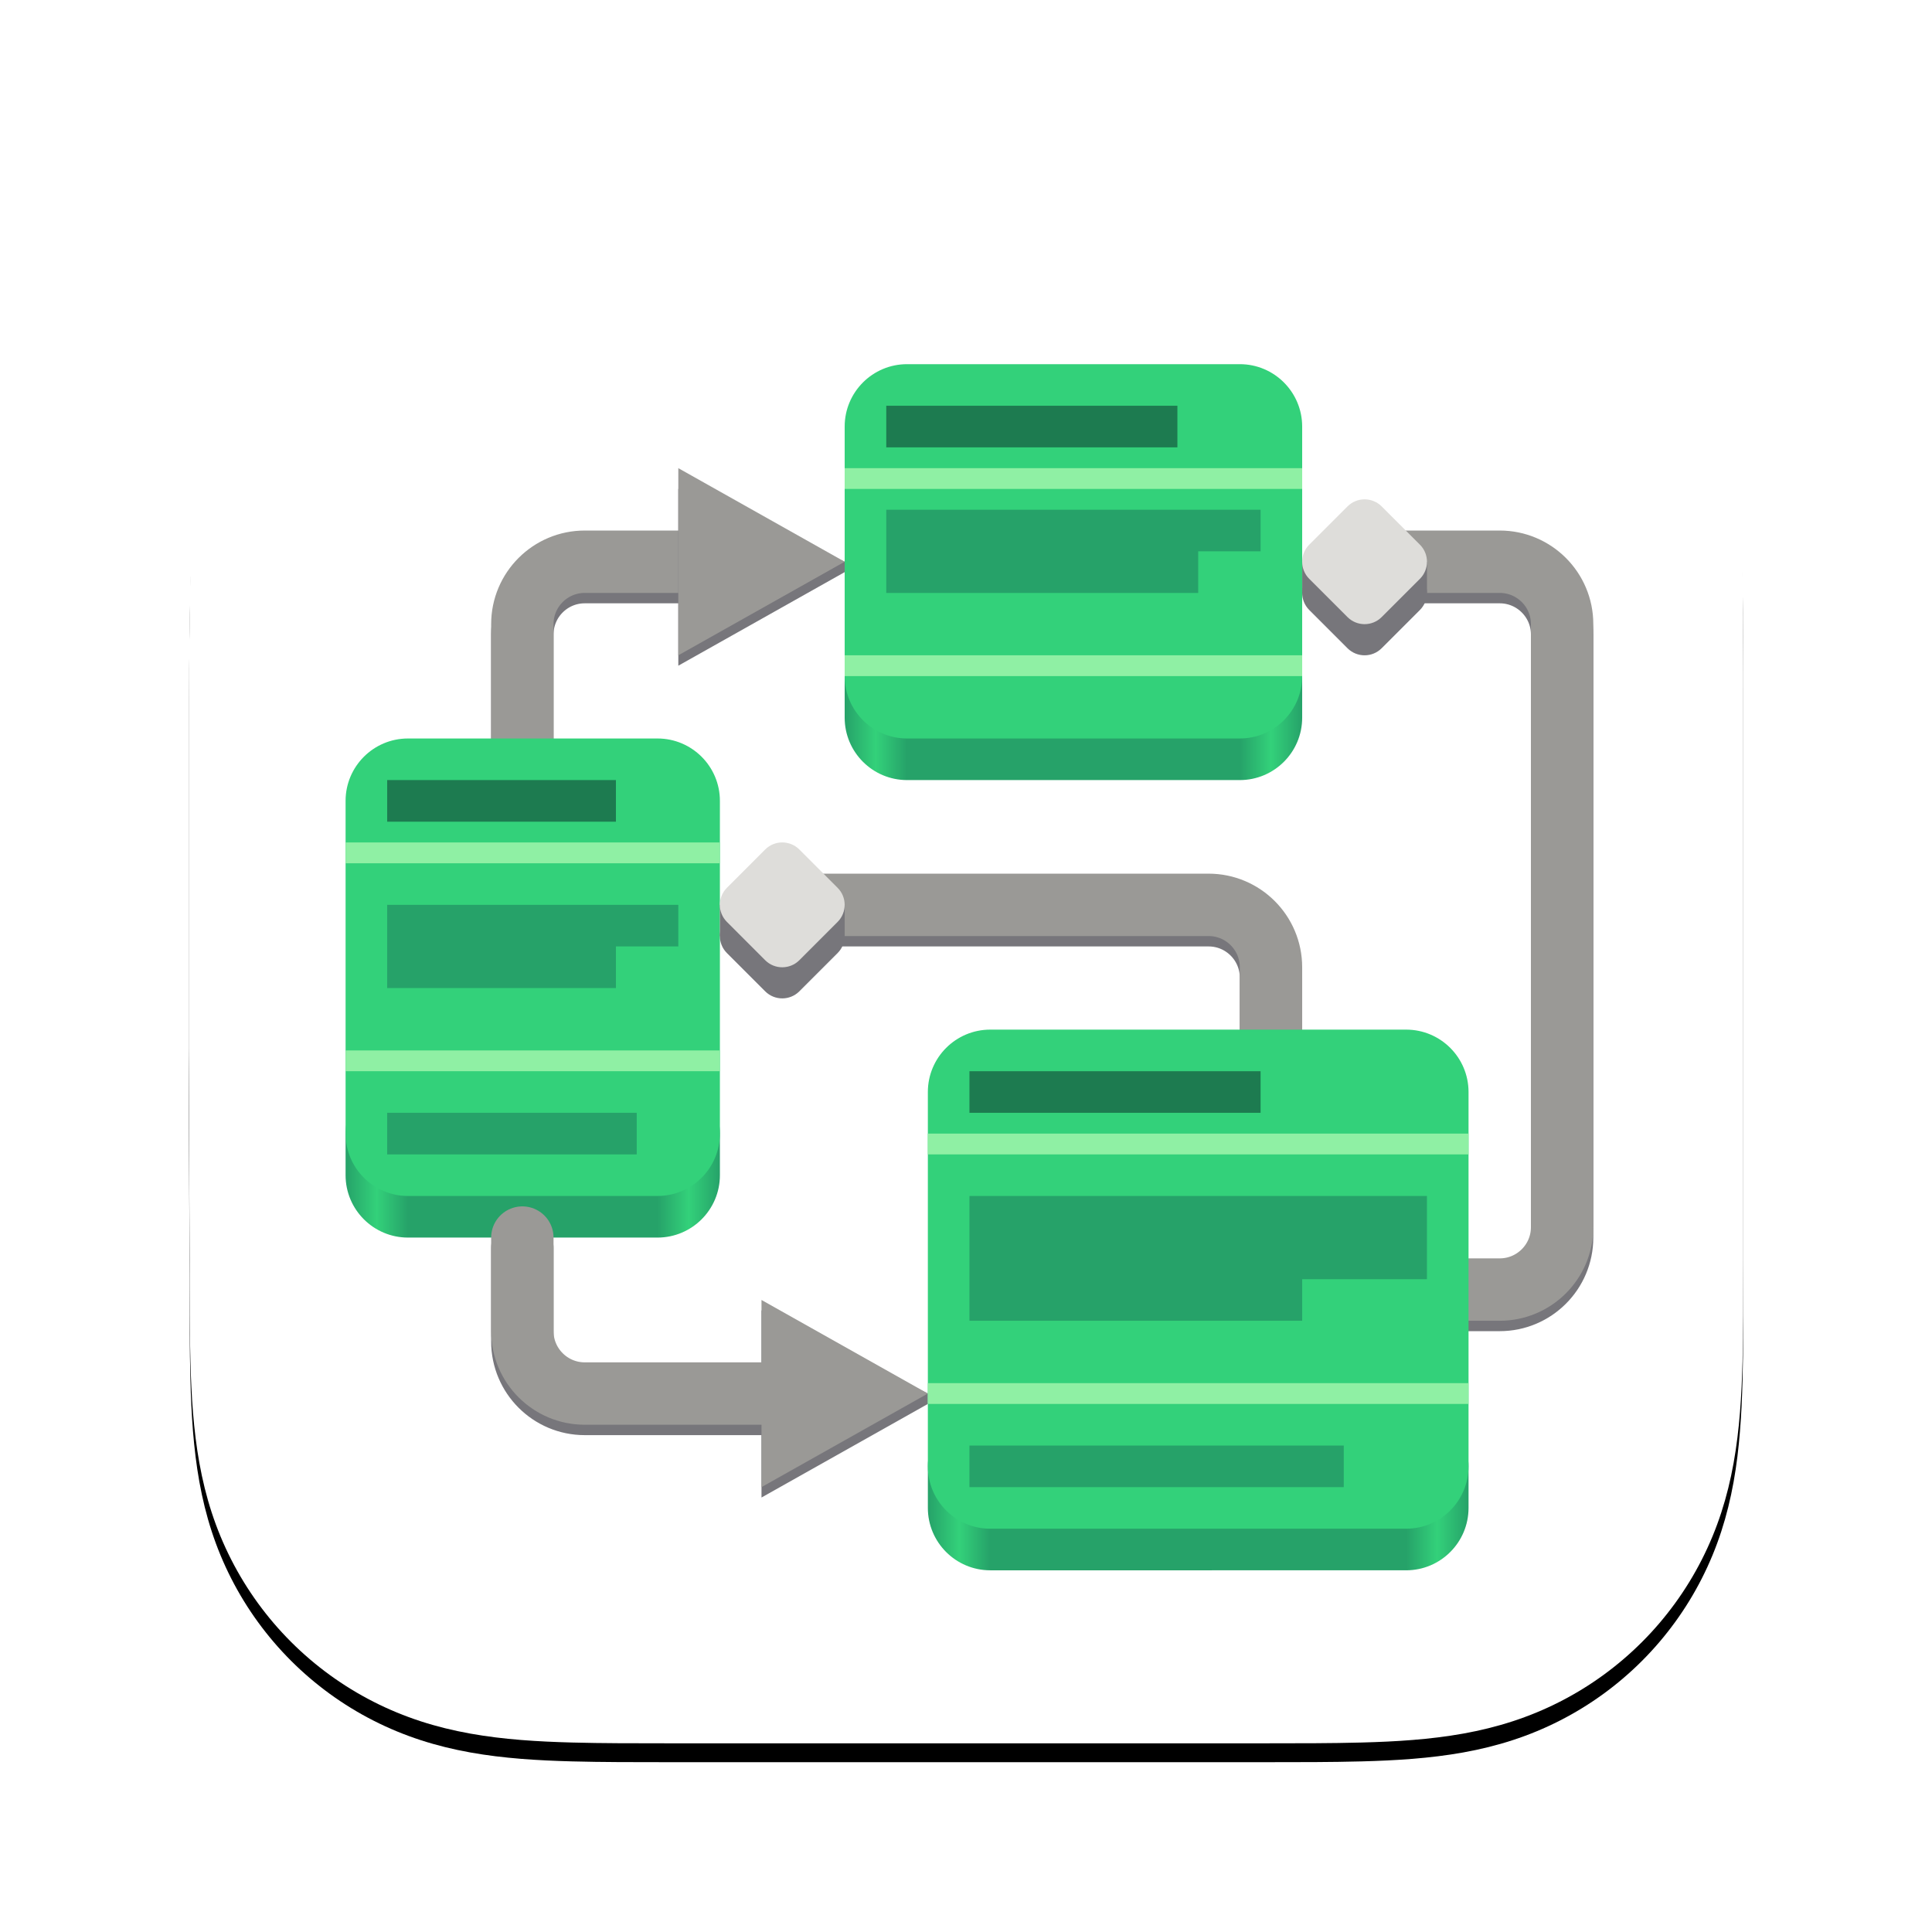 <?xml version="1.0" encoding="UTF-8" standalone="no"?>
<svg
   width="1024px"
   height="1024px"
   viewBox="0 0 1024 1024"
   version="1.1"
   id="svg860"
   sodipodi:docname="gaphor-mac.svg"
   inkscape:version="1.3.2 (091e20e, 2023-11-25)"
   xmlns:inkscape="http://www.inkscape.org/namespaces/inkscape"
   xmlns:sodipodi="http://sodipodi.sourceforge.net/DTD/sodipodi-0.dtd"
   xmlns:xlink="http://www.w3.org/1999/xlink"
   xmlns="http://www.w3.org/2000/svg"
   xmlns:svg="http://www.w3.org/2000/svg"
   xmlns:rdf="http://www.w3.org/1999/02/22-rdf-syntax-ns#"
   xmlns:cc="http://creativecommons.org/ns#"
   xmlns:dc="http://purl.org/dc/elements/1.1/">
  <sodipodi:namedview
     pagecolor="#ffffff"
     bordercolor="#666666"
     borderopacity="1"
     objecttolerance="10"
     gridtolerance="10"
     guidetolerance="10"
     inkscape:pageopacity="0"
     inkscape:pageshadow="2"
     inkscape:window-width="1264"
     inkscape:window-height="757"
     id="namedview862"
     showgrid="false"
     inkscape:zoom="0.41065654"
     inkscape:cx="513.81137"
     inkscape:cy="569.81925"
     inkscape:window-x="169"
     inkscape:window-y="135"
     inkscape:window-maximized="0"
     inkscape:current-layer="svg860"
     inkscape:showpageshadow="2"
     inkscape:pagecheckerboard="true"
     inkscape:deskcolor="#d1d1d1"
     showguides="true" />
  <title
     id="title833">Icon-App-Name.iconset/icon_512x512@2x</title>
  <defs
     id="defs843">
    <path
       d="M824,256.627 C824,246.845 824,237.062 823.944,227.279 C823.895,219.038 823.8,210.799 823.576,202.562 C823.092,184.609 822.033,166.502 818.84,148.749 C815.602,130.741 810.314,113.98 801.981,97.617 C793.789,81.534 783.088,66.817 770.32,54.058 C757.555,41.299 742.835,30.605 726.746,22.418 C710.366,14.083 693.587,8.797 675.558,5.56 C657.803,2.372 639.691,1.315 621.738,0.83 C613.495,0.607 605.253,0.513 597.008,0.462 C587.22,0.402 577.432,0.407 567.644,0.407 L453.997,0 L368.997,0 L257.361,0.407 C247.554,0.407 237.747,0.402 227.94,0.462 C219.678,0.513 211.42,0.607 203.161,0.83 C185.167,1.315 167.014,2.373 149.217,5.565 C131.164,8.801 114.36,14.085 97.958,22.414 C81.835,30.602 67.083,41.297 54.291,54.058 C41.501,66.816 30.78,81.53 22.573,97.61 C14.217,113.981 8.919,130.752 5.673,148.77 C2.477,166.516 1.418,184.617 0.931,202.562 C0.709,210.8 0.613,219.039 0.563,227.279 C0.503,237.063 0,249.216 0,258.999 L0,369.089 L0,454.998 L0.508,567.427 C0.508,577.223 0.504,587.019 0.563,596.815 C0.613,605.067 0.709,613.317 0.932,621.566 C1.418,639.542 2.479,657.675 5.678,675.452 C8.923,693.484 14.22,710.269 22.569,726.653 C30.777,742.759 41.5,757.495 54.291,770.272 C67.082,783.049 81.83,793.757 97.95,801.956 C114.362,810.302 131.174,815.595 149.238,818.836 C167.027,822.029 185.174,823.088 203.161,823.573 C211.42,823.796 219.679,823.891 227.941,823.941 C237.748,824 247.554,824 257.361,824 L370.006,824 L455.217,824 L567.644,824 C577.432,824 587.22,824 597.008,823.941 C605.253,823.891 613.495,823.796 621.738,823.573 C639.698,823.087 657.816,822.027 675.579,818.832 C693.597,815.591 710.368,810.3 726.739,801.959 C742.831,793.761 757.554,783.051 770.32,770.272 C783.086,757.497 793.786,742.763 801.978,726.66 C810.316,710.268 815.604,693.475 818.844,675.431 C822.034,657.661 823.092,639.535 823.577,621.566 C823.8,613.316 823.895,605.066 823.944,596.815 C824,587.019 824,577.223 824,567.427 C824,567.427 824,456.983 824,454.998 L824,368.999 C824,367.533 824,256.627 824,256.627"
       id="path-1" />
    <filter
       x="-0.015"
       y="-0.015"
       width="1.029"
       height="1.041"
       filterUnits="objectBoundingBox"
       id="filter-3">
      <feOffset
         dx="0"
         dy="10"
         in="SourceAlpha"
         result="shadowOffsetOuter1"
         id="feOffset836" />
      <feGaussianBlur
         stdDeviation="5"
         in="shadowOffsetOuter1"
         result="shadowBlurOuter1"
         id="feGaussianBlur838" />
      <feColorMatrix
         values="0 0 0 0 0   0 0 0 0 0   0 0 0 0 0  0 0 0 0.3 0"
         type="matrix"
         in="shadowBlurOuter1"
         id="feColorMatrix840" />
    </filter>
    <linearGradient
       id="WhiteTransparent"
       gradientUnits="userSpaceOnUse">
      <stop
         style="stop-color:white;stop-opacity:1"
         offset="0"
         id="stop7" />
      <stop
         style="stop-color:white;stop-opacity:0"
         offset="1"
         id="stop9" />
    </linearGradient>
    <linearGradient
       id="BlackTransparent"
       gradientUnits="userSpaceOnUse">
      <stop
         style="stop-color:black;stop-opacity:1"
         offset="0"
         id="stop12" />
      <stop
         style="stop-color:black;stop-opacity:0"
         offset="1"
         id="stop14" />
    </linearGradient>
    <linearGradient
       id="liquidShade"
       xlink:href="#BlackTransparent"
       x1="0"
       y1="128"
       x2="0"
       y2="64"
       gradientUnits="userSpaceOnUse" />
    <linearGradient
       id="liquidSpecular"
       xlink:href="#WhiteTransparent"
       x1="0"
       y1="128"
       x2="0"
       y2="76"
       gradientUnits="userSpaceOnUse" />
    <linearGradient
       id="sideSpecular"
       xlink:href="#WhiteTransparent"
       x1="80"
       y1="20"
       x2="60"
       y2="40"
       gradientUnits="userSpaceOnUse" />
    <linearGradient
       id="IcecapTip"
       xlink:href="#WhiteTransparent"
       x1="60"
       y1="20"
       x2="90"
       y2="50"
       gradientUnits="userSpaceOnUse"
       gradientTransform="matrix(6.415,0,0,6.413,101.42,92.843)" />
    <linearGradient
       id="shinySpecular"
       xlink:href="#WhiteTransparent"
       x1="33"
       y1="35"
       x2="58"
       y2="60"
       gradientUnits="userSpaceOnUse" />
    <clipPath
       clipPathUnits="userSpaceOnUse"
       id="clipoutline1">
      <path
         id="outline1"
         d="M 54.1,12.5 L 12.9,54.7 C -2.7,70.3 23,69 32.3,74.9 C 36.6,77.7 18.5,81.3 22.2,85 C 25.8,88.7 43.9,92.1 47.5,95.7 C 51.1,99.4 40.2,103.3 43.8,107 C 47.3,110.7 55.7,107.2 57.2,115.6 C 58.3,121.8 72.6,118.7 79,113.4 C 83,110 72.1,110 75.7,106.3 C 84.7,97.2 92.7,102.2 96,93.8 C 97.8,89.3 82.4,86.1 86.5,83.2 C 96.3,76.3 132.3,72.8 115.7,56.2 L 73,12.5 C 67.7,7.5 59,7.5 54.1,12.5 z M 44.2,77.2 C 45.1,77.2 75,81.2 63.5,84.3 C 59.1,85.5 38.9,77.2 44.2,77.2 z M 101.4,93.8 C 101.4,95.9 117.7,97.1 116.8,93.3 C 115.5,86.9 103.2,87.4 101.4,93.8 z M 31.9,104.9 C 35.6,108.1 41.2,104.2 43,99.7 C 39.4,95 26.1,100 31.9,104.9 z M 99.4,98.2 C 94.8,102.4 100.2,106.8 104.7,103.9 C 105.9,103.1 104.6,99.2 99.4,98.2 z " />
    </clipPath>
    <filter
       id="ShadowBlur"
       filterUnits="userSpaceOnUse"
       x="0"
       y="0">
      <feGaussianBlur
         in="SourceAlpha"
         stdDeviation="3"
         result="blur"
         id="feGaussianBlur24" />
    </filter>
    <filter
       color-interpolation-filters="sRGB"
       id="filter6017"
       x="-0.017"
       y="-0.018"
       width="1.035"
       height="1.035">
      <feGaussianBlur
         stdDeviation="0.805"
         id="feGaussianBlur6019" />
    </filter>
    <filter
       color-interpolation-filters="sRGB"
       id="filter6031"
       x="-0.075"
       y="-0.076"
       width="1.15"
       height="1.152">
      <feGaussianBlur
         stdDeviation="3.49"
         id="feGaussianBlur6033" />
    </filter>
    <linearGradient
       xlink:href="#linearGradient5785"
       id="linearGradient9175"
       gradientUnits="userSpaceOnUse"
       x1="82.119"
       y1="20"
       x2="60"
       y2="40" />
    <linearGradient
       gradientUnits="userSpaceOnUse"
       id="linearGradient5785">
      <stop
         id="stop5787"
         offset="0"
         style="stop-color:#c0cdf9;stop-opacity:1" />
      <stop
         id="stop5789"
         offset="1"
         style="stop-color:#07092d;stop-opacity:0.288" />
    </linearGradient>
    <clipPath
       clipPathUnits="userSpaceOnUse"
       id="clipPath9086">
      <use
         id="use9088"
         xlink:href="#outline1"
         class="low-specularity"
         style="fill:#ffffff;fill-opacity:1"
         x="0"
         y="0"
         width="400"
         height="300"
         transform="translate(1.009546e-6,0)" />
    </clipPath>
    <filter
       color-interpolation-filters="sRGB"
       id="filter8490"
       x="-0.052"
       y="-0.053"
       width="1.104"
       height="1.105">
      <feGaussianBlur
         stdDeviation="2.416"
         id="feGaussianBlur8492" />
    </filter>
    <linearGradient
       gradientUnits="userSpaceOnUse"
       y2="60"
       x2="58"
       y1="35"
       x1="33"
       xlink:href="#WhiteTransparent"
       id="shinySpecular-4"
       gradientTransform="matrix(6.474,0,0,6.472,98.924,90.386)" />
    <radialGradient
       xlink:href="#WhiteTransparent"
       id="radialGradient9177"
       gradientUnits="userSpaceOnUse"
       gradientTransform="matrix(5.335,0,0,3.57,-230.329,-71.131)"
       cx="116.31"
       cy="250.897"
       fx="116.31"
       fy="250.897"
       r="30.6" />
    <radialGradient
       xlink:href="#WhiteTransparent"
       id="radialGradient8574"
       cx="132.444"
       cy="251.994"
       fx="132.444"
       fy="251.994"
       r="30.6"
       gradientTransform="matrix(2.003,0,0,1.341,-132.875,-95.166)"
       gradientUnits="userSpaceOnUse" />
    <filter
       color-interpolation-filters="sRGB"
       id="filter8732"
       x="-0.078"
       width="1.156"
       y="-0.114"
       height="1.228">
      <feGaussianBlur
         stdDeviation="1.958"
         id="feGaussianBlur8734" />
    </filter>
    <radialGradient
       xlink:href="#WhiteTransparent"
       id="radialGradient8744"
       cx="210.25"
       cy="168.5"
       fx="210.25"
       fy="168.5"
       r="34.25"
       gradientTransform="matrix(3.398,0,0,1.438,26.216,333.981)"
       gradientUnits="userSpaceOnUse" />
    <radialGradient
       xlink:href="#WhiteTransparent"
       id="radialGradient8768"
       gradientUnits="userSpaceOnUse"
       gradientTransform="matrix(1,0,0,0.423,0,97.164)"
       cx="217.5"
       cy="182.082"
       fx="217.5"
       fy="182.082"
       r="34.25" />
    <filter
       color-interpolation-filters="sRGB"
       id="filter8764"
       x="-0.074"
       width="1.149"
       y="-0.175"
       height="1.351">
      <feGaussianBlur
         stdDeviation="2.12"
         id="feGaussianBlur8766" />
    </filter>
    <linearGradient
       xlink:href="#WhiteTransparent"
       id="linearGradient8912"
       x1="231.625"
       y1="195.188"
       x2="231.75"
       y2="201.5"
       gradientUnits="userSpaceOnUse" />
    <linearGradient
       xlink:href="#WhiteTransparent"
       id="linearGradient8910"
       x1="231.376"
       y1="195.621"
       x2="231.376"
       y2="200.071"
       gradientUnits="userSpaceOnUse" />
    <filter
       color-interpolation-filters="sRGB"
       id="filter8906"
       x="-0.096"
       width="1.192"
       y="-0.317"
       height="1.634">
      <feGaussianBlur
         stdDeviation="0.565"
         id="feGaussianBlur8908" />
    </filter>
    <radialGradient
       xlink:href="#WhiteTransparent"
       id="radialGradient8922"
       cx="228.219"
       cy="204.832"
       fx="228.219"
       fy="204.832"
       r="14.094"
       gradientTransform="matrix(1,0,0,0.148,0,174.569)"
       gradientUnits="userSpaceOnUse" />
    <filter
       color-interpolation-filters="sRGB"
       id="filter8980"
       x="-0.078"
       width="1.155"
       y="-0.473"
       height="1.946">
      <feGaussianBlur
         stdDeviation="0.821"
         id="feGaussianBlur8982" />
    </filter>
    <radialGradient
       xlink:href="#WhiteTransparent"
       id="radialGradient8994"
       gradientUnits="userSpaceOnUse"
       gradientTransform="matrix(1,0,0,0.148,0,174.569)"
       cx="228.219"
       cy="204.832"
       fx="228.219"
       fy="204.832"
       r="14.094" />
    <radialGradient
       xlink:href="#linearGradient8998"
       id="radialGradient9004"
       cx="89.875"
       cy="187.869"
       fx="89.875"
       fy="187.869"
       r="22.75"
       gradientTransform="matrix(3.398,0,0,1.383,26.216,397.149)"
       gradientUnits="userSpaceOnUse" />
    <linearGradient
       id="linearGradient8998">
      <stop
         style="stop-color:#ffffff;stop-opacity:0.33"
         offset="0"
         id="stop9000" />
      <stop
         style="stop-color:#ffffff;stop-opacity:0;"
         offset="1"
         id="stop9002" />
    </linearGradient>
    <radialGradient
       xlink:href="#WhiteTransparent"
       id="radialGradient9046"
       cx="90.281"
       cy="230.836"
       fx="90.281"
       fy="230.836"
       r="10.469"
       gradientTransform="matrix(1.185,-0.328,0.123,0.443,-45.068,152.922)"
       gradientUnits="userSpaceOnUse" />
    <filter
       color-interpolation-filters="sRGB"
       id="filter9068"
       x="-0.076"
       width="1.152"
       y="-0.166"
       height="1.331">
      <feGaussianBlur
         stdDeviation="0.665"
         id="feGaussianBlur9070" />
    </filter>
    <radialGradient
       xlink:href="#WhiteTransparent"
       id="radialGradient11553"
       gradientUnits="userSpaceOnUse"
       gradientTransform="matrix(1.722,0,0,1.695,-49.395,-14.078)"
       cx="68.4"
       cy="21.226"
       fx="68.4"
       fy="21.226"
       r="54.783" />
    <filter
       color-interpolation-filters="sRGB"
       id="filter9298"
       x="-0.012"
       y="-0.012"
       width="1.024"
       height="1.024">
      <feGaussianBlur
         stdDeviation="0.326"
         id="feGaussianBlur9300" />
    </filter>
    <linearGradient
       xlink:href="#WhiteTransparent"
       id="linearGradient5905"
       x1="95.5"
       y1="208.164"
       x2="153.5"
       y2="223.5"
       gradientUnits="userSpaceOnUse" />
    <filter
       color-interpolation-filters="sRGB"
       id="filter5983-5"
       x="-0.083"
       width="1.165"
       y="-0.122"
       height="1.245">
      <feGaussianBlur
         stdDeviation="3.687"
         id="feGaussianBlur5985-9" />
    </filter>
    <linearGradient
       xlink:href="#linearGradient5793-6"
       id="linearGradient5801"
       x1="57.225"
       y1="76.246"
       x2="53.632"
       y2="84.48"
       gradientUnits="userSpaceOnUse"
       gradientTransform="matrix(5.679,0,0,5.678,134.634,152.035)" />
    <linearGradient
       id="linearGradient5793-6">
      <stop
         style="stop-color:#eeeeec;stop-opacity:1;"
         offset="0"
         id="stop5795-2" />
      <stop
         style="stop-color:#eeeeec;stop-opacity:0;"
         offset="1"
         id="stop5797-1" />
    </linearGradient>
    <radialGradient
       xlink:href="#WhiteTransparent"
       id="radialGradient5811"
       cx="181.227"
       cy="214.551"
       fx="181.227"
       fy="214.551"
       r="22.466"
       gradientTransform="matrix(1.352,0,0,1.718,-63.706,-153.956)"
       gradientUnits="userSpaceOnUse" />
    <filter
       color-interpolation-filters="sRGB"
       id="filter5845"
       x="-0.068"
       y="-0.053"
       width="1.136"
       height="1.107">
      <feGaussianBlur
         stdDeviation="1.241"
         id="feGaussianBlur5847" />
    </filter>
    <linearGradient
       xlink:href="#WhiteTransparent"
       id="linearGradient5822"
       gradientUnits="userSpaceOnUse"
       gradientTransform="matrix(3.161,0,0,3.16,62.925,30.488)"
       x1="73.712"
       y1="180.476"
       x2="82.754"
       y2="187.66" />
    <linearGradient
       id="linearGradient10981-3">
      <stop
         style="stop-color:#729fcf;stop-opacity:1;"
         offset="0"
         id="stop10983-2" />
      <stop
         style="stop-color:#729fcf;stop-opacity:0;"
         offset="1"
         id="stop10985-3" />
    </linearGradient>
    <filter
       color-interpolation-filters="sRGB"
       id="filter10997-7"
       x="-0.059"
       y="-0.04"
       width="1.119"
       height="1.081">
      <feGaussianBlur
         stdDeviation="2.77"
         id="feGaussianBlur10999-0" />
    </filter>
    <linearGradient
       y2="144.5"
       x2="153.701"
       y1="217.5"
       x1="180.813"
       gradientTransform="translate(-130.166,-83.353)"
       gradientUnits="userSpaceOnUse"
       id="linearGradient1030"
       xlink:href="#linearGradient10981-3" />
    <linearGradient
       id="c"
       gradientUnits="userSpaceOnUse"
       x1="4"
       x2="40"
       y1="84"
       y2="84"
       gradientTransform="matrix(5.555,0,0,5.835,149.647,122.413)">
      <stop
         offset="0"
         stop-color="#26a269"
         id="stop13" />
      <stop
         offset="0.083"
         stop-color="#33d17a"
         id="stop14-2" />
      <stop
         offset="0.167"
         stop-color="#26a269"
         id="stop15" />
      <stop
         offset="0.833"
         stop-color="#26a269"
         id="stop16" />
      <stop
         offset="0.917"
         stop-color="#33d17a"
         id="stop17" />
      <stop
         offset="1"
         stop-color="#26a269"
         id="stop18" />
    </linearGradient>
    <linearGradient
       id="b"
       gradientUnits="userSpaceOnUse"
       x1="60"
       x2="112"
       y1="116"
       y2="116"
       gradientTransform="matrix(5.555,0,0,5.835,149.647,122.413)">
      <stop
         offset="0"
         stop-color="#26a269"
         id="stop7-7" />
      <stop
         offset="0.058"
         stop-color="#33d17a"
         id="stop8" />
      <stop
         offset="0.115"
         stop-color="#26a269"
         id="stop9-3" />
      <stop
         offset="0.885"
         stop-color="#26a269"
         id="stop10" />
      <stop
         offset="0.942"
         stop-color="#33d17a"
         id="stop11" />
      <stop
         offset="1"
         stop-color="#26a269"
         id="stop12-7" />
    </linearGradient>
    <linearGradient
       id="a"
       gradientUnits="userSpaceOnUse"
       x1="52"
       x2="96"
       y1="40"
       y2="40"
       gradientTransform="matrix(5.555,0,0,5.835,149.647,122.413)">
      <stop
         offset="0"
         stop-color="#26a269"
         id="stop1" />
      <stop
         offset="0.068"
         stop-color="#33d17a"
         id="stop2" />
      <stop
         offset="0.136"
         stop-color="#26a269"
         id="stop3" />
      <stop
         offset="0.864"
         stop-color="#26a269"
         id="stop4" />
      <stop
         offset="0.932"
         stop-color="#33d17a"
         id="stop5" />
      <stop
         offset="1"
         stop-color="#26a269"
         id="stop6" />
    </linearGradient>
    <filter
       style="color-interpolation-filters:sRGB;"
       inkscape:label="Drop Shadow"
       id="filter16"
       x="-0.031"
       y="-0.029"
       width="1.088"
       height="1.072">
      <feFlood
         result="flood"
         in="SourceGraphic"
         flood-opacity="0.498"
         flood-color="rgb(0,0,0)"
         id="feFlood15" />
      <feGaussianBlur
         result="blur"
         in="SourceGraphic"
         stdDeviation="8.3"
         id="feGaussianBlur15" />
      <feOffset
         result="offset"
         in="blur"
         dx="0"
         dy="9"
         id="feOffset15" />
      <feComposite
         result="comp1"
         operator="in"
         in="flood"
         in2="offset"
         id="feComposite15" />
      <feComposite
         result="comp2"
         operator="over"
         in="SourceGraphic"
         in2="comp1"
         id="feComposite16" />
    </filter>
    <linearGradient
       id="a-8"
       gradientUnits="userSpaceOnUse"
       x1="52"
       x2="96"
       y1="40"
       y2="40">
      <stop
         offset="0"
         stop-color="#26a269"
         id="stop1-0" />
      <stop
         offset="0.068"
         stop-color="#33d17a"
         id="stop2-2" />
      <stop
         offset="0.136"
         stop-color="#26a269"
         id="stop3-4" />
      <stop
         offset="0.864"
         stop-color="#26a269"
         id="stop4-8" />
      <stop
         offset="0.932"
         stop-color="#33d17a"
         id="stop5-3" />
      <stop
         offset="1"
         stop-color="#26a269"
         id="stop6-9" />
    </linearGradient>
    <linearGradient
       id="b-0"
       gradientUnits="userSpaceOnUse"
       x1="60"
       x2="112"
       y1="116"
       y2="116">
      <stop
         offset="0"
         stop-color="#26a269"
         id="stop7-5" />
      <stop
         offset="0.058"
         stop-color="#33d17a"
         id="stop8-2" />
      <stop
         offset="0.115"
         stop-color="#26a269"
         id="stop9-2" />
      <stop
         offset="0.885"
         stop-color="#26a269"
         id="stop10-7" />
      <stop
         offset="0.942"
         stop-color="#33d17a"
         id="stop11-3" />
      <stop
         offset="1"
         stop-color="#26a269"
         id="stop12-79" />
    </linearGradient>
    <linearGradient
       id="c-0"
       gradientUnits="userSpaceOnUse"
       x1="4"
       x2="40"
       y1="84"
       y2="84">
      <stop
         offset="0"
         stop-color="#26a269"
         id="stop13-2" />
      <stop
         offset="0.083"
         stop-color="#33d17a"
         id="stop14-3" />
      <stop
         offset="0.167"
         stop-color="#26a269"
         id="stop15-9" />
      <stop
         offset="0.833"
         stop-color="#26a269"
         id="stop16-9" />
      <stop
         offset="0.917"
         stop-color="#33d17a"
         id="stop17-7" />
      <stop
         offset="1"
         stop-color="#26a269"
         id="stop18-0" />
    </linearGradient>
  </defs>
  <g
     id="Template---Icons---App"
     stroke="none"
     stroke-width="1"
     fill="none"
     fill-rule="evenodd">
    <g
       id="App-Icons---@2x"
       transform="translate(0, -590)">
      <g
         id="512x512@2x"
         transform="translate(0, 590)">
        <g
           id="Artwork"
           transform="translate(100, 100)">
          <mask
             id="mask-2"
             fill="white">
            <use
               xlink:href="#path-1"
               id="use845" />
          </mask>
          <g
             id="Mask">
            <use
               fill="black"
               fill-opacity="1"
               filter="url(#filter-3)"
               xlink:href="#path-1"
               id="use848" />
            <use
               fill="#FFFFFF"
               fill-rule="evenodd"
               xlink:href="#path-1"
               id="use850" />
          </g>
          <g
             id="Group"
             mask="url(#mask-2)">
            <g
               id="g853" />
          </g>
        </g>
      </g>
    </g>
  </g>
  <style
     type="text/css"
     id="style26">
	.specularity {opacity:0.5;}
	.low-specularity {opacity:0.25;}
	.full-specularity {opacity:1;}
	.black {fill:#000000;}
	.white {fill:#ffffff;}
	.outline-big {stroke-width:16;stroke:none;opacity:0.1;fill:none;}
	.outline-small {stroke-width:8;stroke:none;opacity:0.2;fill:none;}
	.stroke-highlight {fill:none;stroke:none;opacity:0.2;}
       	.base-shadow 	{fill:black;opacity:75;}
	</style>
  <g
     id="g55"
     transform="matrix(5.511,0,0,5.511,161.123,148.93)">
    <path
       d="m 60,108 v -1 L 44,99 v 18 z m 0,0"
       fill="#77767b"
       id="path18" />
    <g
       fill="none"
       stroke="#77767b"
       stroke-linecap="round"
       stroke-linejoin="round"
       stroke-width="6"
       id="g22">
      <path
         d="M 93,79 V 67 c 0,-3.312 -2.688,-6 -6,-6 H 46"
         id="path19" />
      <path
         d="m 21,93 v 9 c 0,3.312 2.688,6 6,6 h 22"
         id="path20" />
      <path
         d="m 112,98 h 3 c 3.312,0 6,-2.688 6,-6 V 34 c 0,-3.312 -2.688,-6 -6,-6 h -12"
         id="path21" />
      <path
         d="M 21,53 V 34 c 0,-3.312 2.688,-6 6,-6 h 13"
         id="path22" />
    </g>
    <path
       d="m 58,32 h 32 c 3.312,0 6,2.688 6,6 v 4 c 0,3.312 -2.688,6 -6,6 H 58 c -3.312,0 -6,-2.688 -6,-6 v -4 c 0,-3.312 2.688,-6 6,-6 z m 0,0"
       fill="url(#a)"
       id="path23"
       style="fill:url(#a-8)" />
    <path
       d="m 58,8 h 32 c 3.312,0 6,2.688 6,6 v 24 c 0,3.312 -2.688,6 -6,6 H 58 c -3.312,0 -6,-2.688 -6,-6 V 14 c 0,-3.312 2.688,-6 6,-6 z m 0,0"
       fill="#33d17a"
       id="path24" />
    <path
       d="m 52,18 h 44 v 2 H 52 Z m 0,0"
       fill="#8ff0a4"
       id="path25" />
    <path
       d="m 52,36 h 44 v 2 H 52 Z m 0,0"
       fill="#8ff0a4"
       id="path26" />
    <path
       d="M 21,52 V 33 c 0,-3.312 2.688,-6 6,-6 h 13"
       fill="none"
       stroke="#9a9996"
       stroke-linecap="round"
       stroke-linejoin="round"
       stroke-width="6"
       id="path27" />
    <path
       d="M 93,78 V 66 c 0,-3.312 -2.688,-6 -6,-6 H 46"
       fill="none"
       stroke="#9a9996"
       stroke-linecap="round"
       stroke-linejoin="round"
       stroke-width="6"
       id="path28" />
    <path
       d="M 52,28 V 27 L 36,20 v 17 z m 0,0"
       fill="#77767b"
       id="path29" />
    <path
       d="m 112,97 h 3 c 3.312,0 6,-2.688 6,-6 V 33 c 0,-3.312 -2.688,-6 -6,-6 h -11"
       fill="none"
       stroke="#9a9996"
       stroke-linecap="round"
       stroke-linejoin="round"
       stroke-width="6"
       id="path30" />
    <path
       d="m 56,12 h 28 v 4 H 56 Z m 0,0"
       fill="#1d7b50"
       id="path31" />
    <path
       d="m 56,22 h 36 v 4 h -6 v 4 H 56 Z m 0,0"
       fill="#26a269"
       id="path32" />
    <path
       d="m 66,108 h 40 c 3.312,0 6,2.688 6,6 v 4 c 0,3.312 -2.688,6 -6,6 H 66 c -3.312,0 -6,-2.688 -6,-6 v -4 c 0,-3.312 2.688,-6 6,-6 z m 0,0"
       fill="url(#b)"
       id="path33"
       style="fill:url(#b-0)" />
    <path
       d="m 66,72 h 40 c 3.312,0 6,2.688 6,6 v 36 c 0,3.312 -2.688,6 -6,6 H 66 c -3.312,0 -6,-2.688 -6,-6 V 78 c 0,-3.312 2.688,-6 6,-6 z m 0,0"
       fill="#33d17a"
       id="path34" />
    <path
       d="m 60,82 h 52 v 2 H 60 Z m 0,0"
       fill="#8ff0a4"
       id="path35" />
    <path
       d="m 60,106 h 52 v 2 H 60 Z m 0,0"
       fill="#8ff0a4"
       id="path36" />
    <path
       d="m 64,76 h 28 v 4 H 64 Z m 0,0"
       fill="#1d7b50"
       id="path37" />
    <path
       d="m 64,88 h 44 v 8 H 96 v 4 H 64 Z m 0,0"
       fill="#26a269"
       id="path38" />
    <path
       d="m 64,112 h 36 v 4 H 64 Z m 0,0"
       fill="#26a269"
       id="path39" />
    <path
       d="m 10,76 h 24 c 3.312,0 6,2.688 6,6 v 4 c 0,3.312 -2.688,6 -6,6 H 10 C 6.688,92 4,89.312 4,86 v -4 c 0,-3.312 2.688,-6 6,-6 z m 0,0"
       fill="url(#c)"
       id="path40"
       style="fill:url(#c-0)" />
    <path
       d="m 10,44 h 24 c 3.312,0 6,2.688 6,6 v 32 c 0,3.312 -2.688,6 -6,6 H 10 C 6.688,88 4,85.312 4,82 V 50 c 0,-3.312 2.688,-6 6,-6 z m 0,0"
       fill="#33d17a"
       id="path41" />
    <path
       d="m 4,54 h 36 v 2 H 4 Z m 0,0"
       fill="#8ff0a4"
       id="path42" />
    <path
       d="m 4,74 h 36 v 2 H 4 Z m 0,0"
       fill="#8ff0a4"
       id="path43" />
    <path
       d="m 8,48 h 22 v 4 H 8 Z m 0,0"
       fill="#1d7b50"
       id="path44" />
    <path
       d="m 8,60 h 28 v 4 h -6 v 4 H 8 Z m 0,0"
       fill="#26a269"
       id="path45" />
    <path
       d="m 8,80 h 24 v 4 H 8 Z m 0,0"
       fill="#26a269"
       id="path46" />
    <path
       d="m 21,92 v 9 c 0,3.312 2.688,6 6,6 h 22"
       fill="none"
       stroke="#9a9996"
       stroke-linecap="round"
       stroke-linejoin="round"
       stroke-width="6"
       id="path47" />
    <path
       d="M 60,107 44,98 v 18 z m 0,0"
       fill="#9a9996"
       id="path48" />
    <path
       d="m 44.355,57.672 -3.68,3.68 c -0.906,0.91 -0.906,2.379 0,3.285 l 3.68,3.68 c 0.906,0.906 2.375,0.906 3.285,0 l 3.68,-3.68 c 0.906,-0.906 0.906,-2.375 0,-3.285 l -3.68,-3.68 c -0.91,-0.906 -2.379,-0.906 -3.285,0 z m 0,0"
       fill="#77767b"
       id="path49" />
    <path
       d="m 40,60 h 12 v 3 H 40 Z m 0,0"
       fill="#77767b"
       id="path50" />
    <path
       d="m 44.355,54.676 -3.68,3.684 c -0.906,0.906 -0.906,2.375 0,3.281 l 3.68,3.684 c 0.906,0.906 2.375,0.906 3.285,0 l 3.68,-3.684 c 0.906,-0.906 0.906,-2.375 0,-3.281 l -3.68,-3.684 c -0.91,-0.906 -2.379,-0.906 -3.285,0 z m 0,0"
       fill="#deddda"
       id="path51" />
    <path
       d="M 52,27 36,18 v 18 z m 0,0"
       fill="#9a9996"
       id="path52" />
    <path
       d="m 100.359,24.676 -3.68,3.68 c -0.906,0.906 -0.906,2.375 0,3.285 l 3.68,3.68 c 0.91,0.906 2.379,0.906 3.285,0 l 3.68,-3.68 c 0.906,-0.91 0.906,-2.379 0,-3.285 l -3.68,-3.68 c -0.906,-0.906 -2.375,-0.906 -3.285,0 z m 0,0"
       fill="#77767b"
       id="path53" />
    <path
       d="m 96.004,27.004 h 12 v 3 H 96.004 Z m 0,0"
       fill="#77767b"
       id="path54" />
    <path
       d="m 100.359,21.68 -3.68,3.68 c -0.906,0.91 -0.906,2.379 0,3.285 l 3.68,3.68 c 0.91,0.906 2.379,0.906 3.285,0 l 3.68,-3.68 c 0.906,-0.906 0.906,-2.375 0,-3.285 l -3.68,-3.68 c -0.906,-0.906 -2.375,-0.906 -3.285,0 z m 0,0"
       fill="#deddda"
       id="path55" />
  </g>
</svg>

